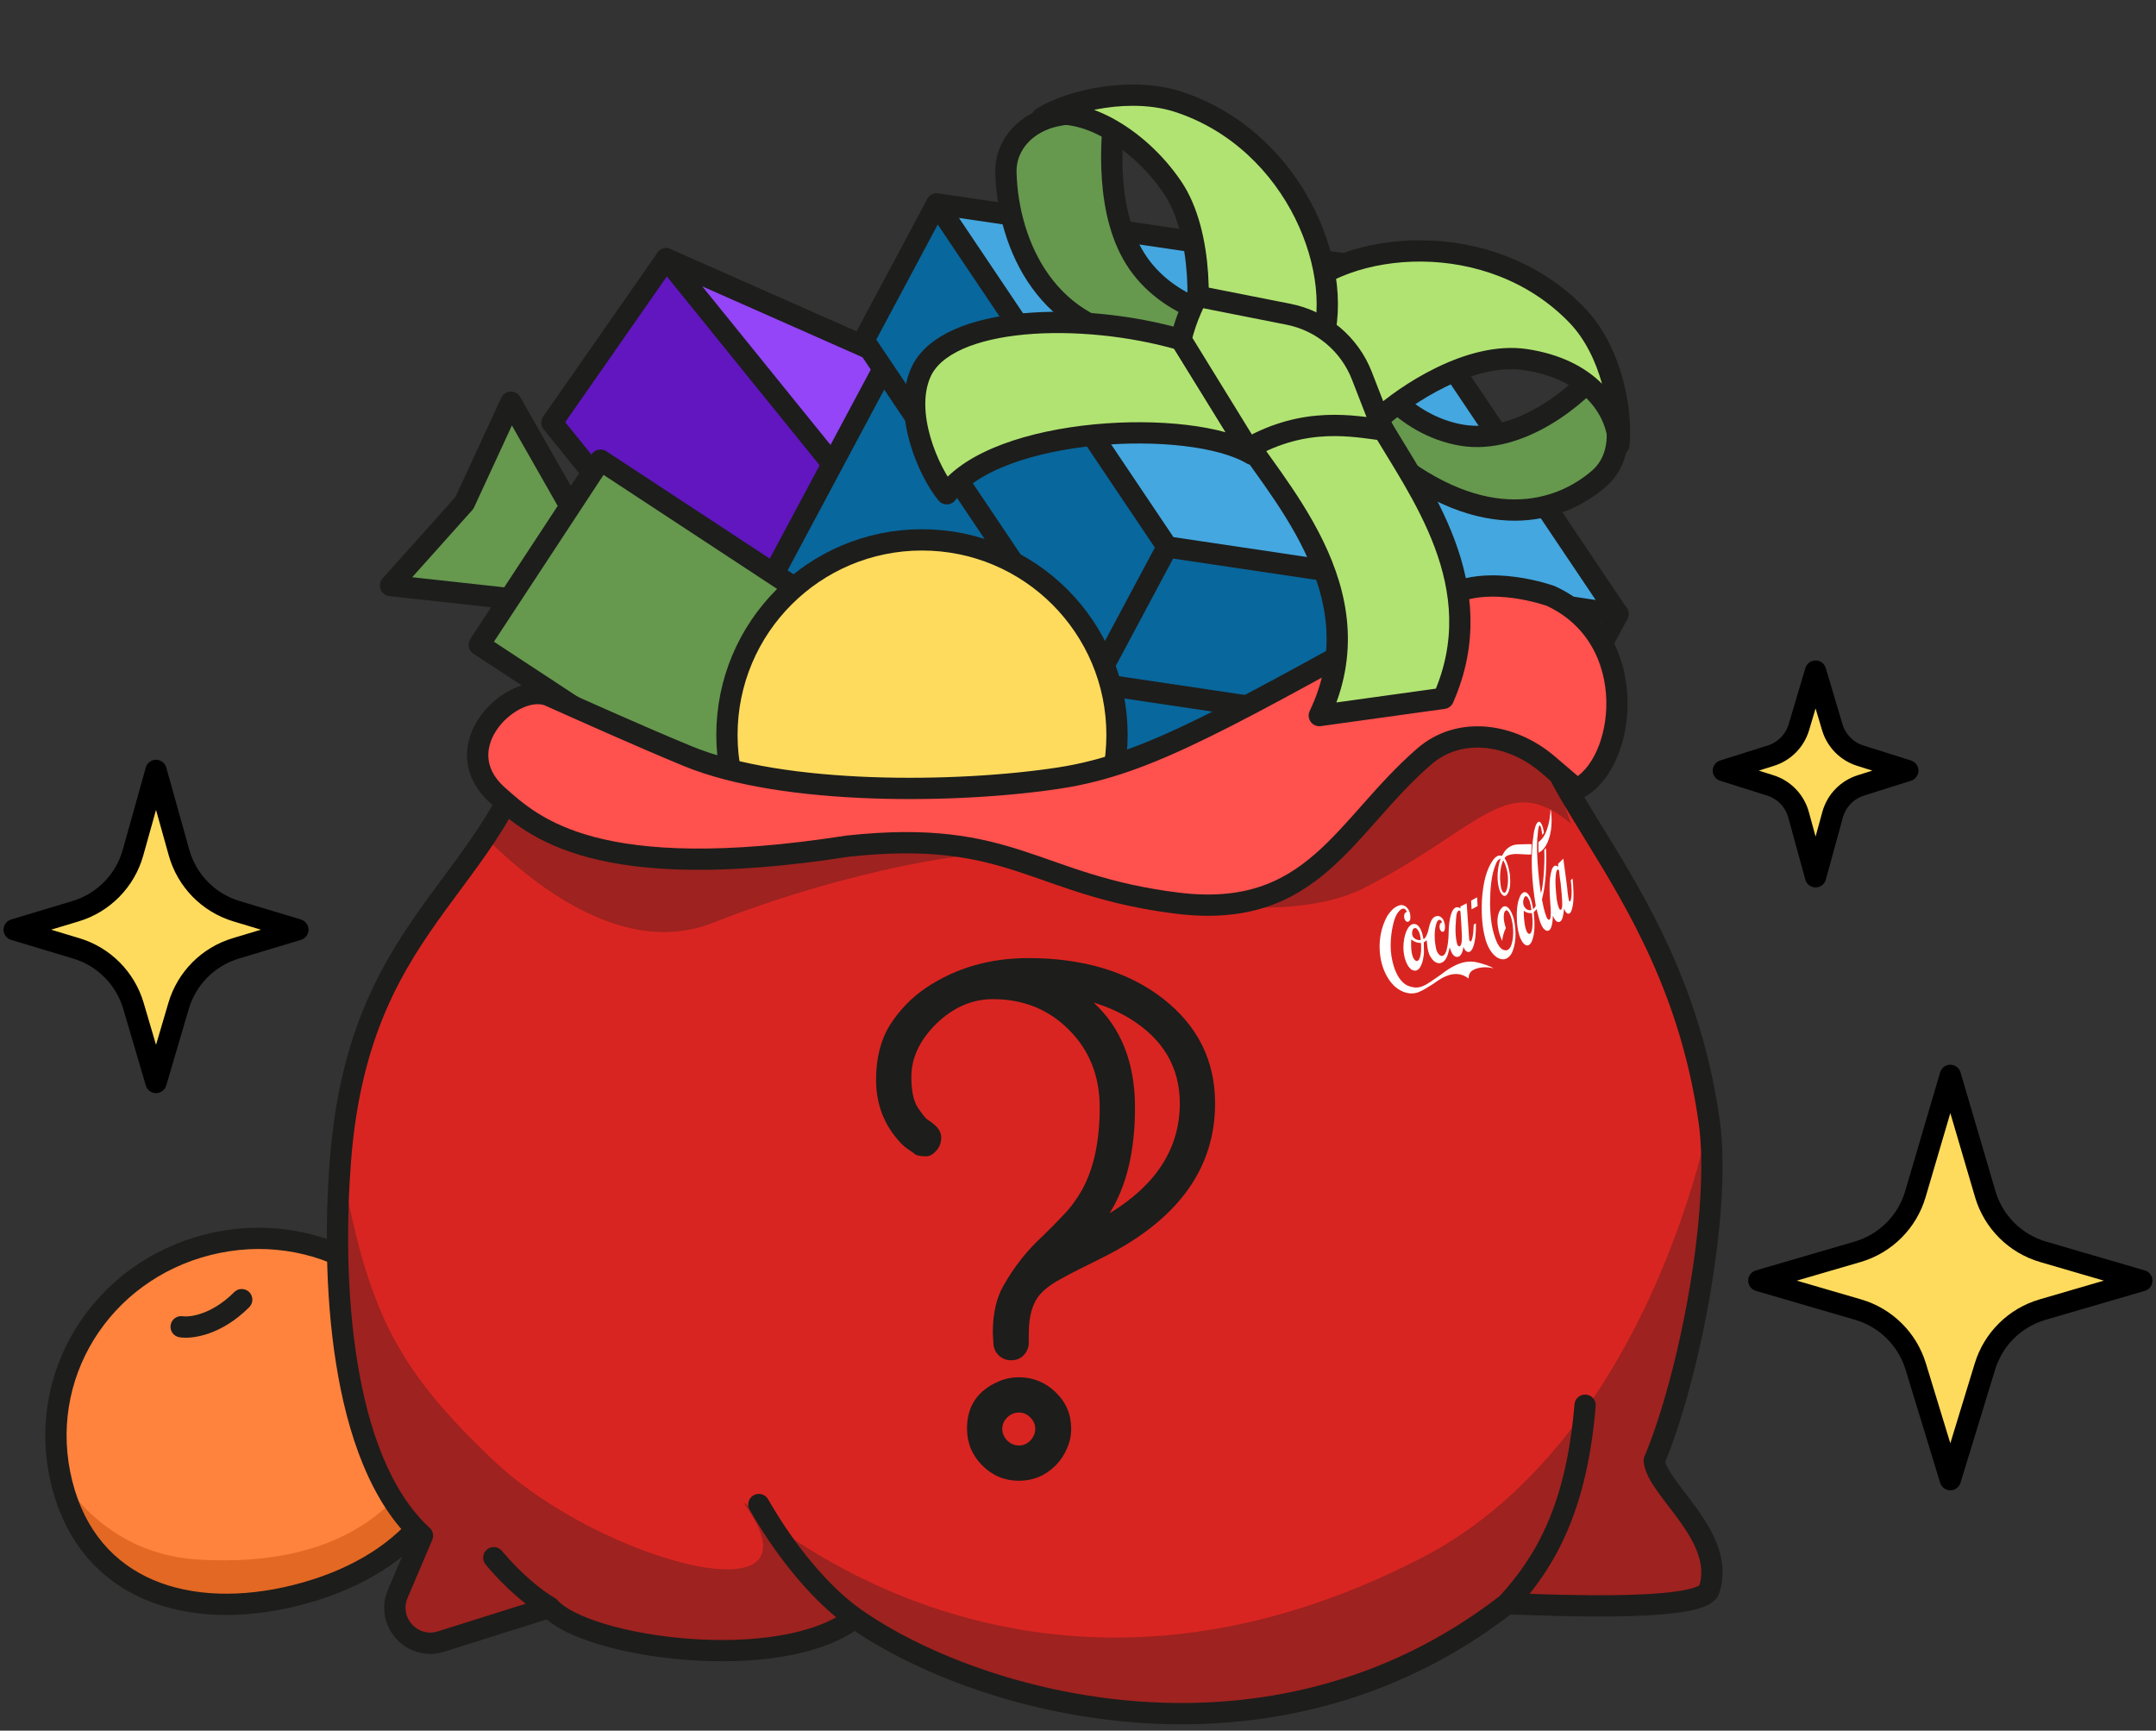 <svg width="304" height="244" viewBox="0 0 304 244" fill="none" xmlns="http://www.w3.org/2000/svg">
<rect x="0" y="0" width="304" height="244" fill="#333333" stroke="none"/>
<path d="M63.421 195.435C67.214 210.536 56.858 221.12 41.756 224.912C26.655 228.705 12.527 224.269 8.735 209.168C4.942 194.067 14.242 179.276 29.343 175.484C44.445 171.692 59.629 180.334 63.421 195.435Z" fill="#FF833D"/>
<path d="M63.422 195.435C67.214 210.536 56.858 221.12 41.757 224.912C26.655 228.705 11.906 222.749 8.113 207.648C7.85 206.597 13.245 218.965 27.864 219.874C49.025 221.19 60.311 211.41 63.422 195.435Z" fill="#E36823"/>
<path d="M25.78 185.578C24.962 185.447 24.192 186.004 24.061 186.822C23.93 187.64 24.487 188.409 25.305 188.541L25.78 185.578ZM35.147 184.297C35.732 183.71 35.731 182.76 35.145 182.175C34.559 181.59 33.609 181.591 33.024 182.177L35.147 184.297ZM61.967 195.8C63.751 202.908 62.205 208.845 58.502 213.478C54.76 218.159 48.722 221.616 41.391 223.458L42.121 226.367C49.891 224.416 56.582 220.685 60.846 215.351C65.148 209.969 66.884 203.063 64.876 195.07L61.967 195.8ZM41.391 223.458C34.059 225.299 27.105 225.105 21.595 222.746C16.142 220.413 11.974 215.91 10.189 208.803L7.28 209.533C9.287 217.527 14.079 222.793 20.414 225.504C26.692 228.191 34.352 228.318 42.121 226.367L41.391 223.458ZM10.189 208.803C6.608 194.542 15.374 180.539 29.709 176.939L28.978 174.029C13.11 178.014 3.276 193.592 7.28 209.533L10.189 208.803ZM29.709 176.939C44.044 173.339 58.385 181.539 61.967 195.8L64.876 195.07C60.873 179.128 44.846 170.044 28.978 174.029L29.709 176.939ZM25.305 188.541C27.194 188.843 31.275 188.177 35.147 184.297L33.024 182.177C29.75 185.458 26.609 185.711 25.78 185.578L25.305 188.541Z" fill="#1D1D1B"/>
<path d="M93.937 36.48L77.822 59.592L111.639 101.39L114.268 102.397C125.437 106.672 137.26 108.989 149.217 109.245L153.703 109.342L165.175 94.84L93.937 36.48Z" fill="#6116C0" stroke="#1D1D1B" stroke-width="3" stroke-linejoin="round"/>
<path d="M131.358 53.042L93.937 36.48L127.754 78.278L165.175 94.84L131.358 53.042Z" fill="#9345F7" stroke="#1D1D1B" stroke-width="3" stroke-linejoin="round"/>
<path d="M126.405 83.789L107.823 104.969" stroke="#1D1D1B" stroke-width="3"/>
<path d="M133.698 135.643L192.357 144.377L222.262 88.423L133.57 35.106L103.695 91.002L133.698 135.643Z" fill="#08679C" stroke="#1D1D1B" stroke-width="3" stroke-linejoin="round"/>
<path d="M163.601 79.689L222.261 88.423L192.188 43.677L133.599 35.048L163.601 79.689Z" fill="#08679C" stroke="#1D1D1B" stroke-width="3" stroke-linejoin="round"/>
<path d="M163.604 79.69L133.699 135.644" stroke="#1D1D1B" stroke-width="3"/>
<path d="M154.311 96.335L217.864 105.798L228.137 86.576L132.046 28.81L121.806 47.969L154.311 96.335Z" fill="#08679C" stroke="#1D1D1B" stroke-width="3" stroke-linejoin="round"/>
<path d="M164.583 77.113L228.136 86.576L195.554 38.097L132.078 28.748L164.583 77.113Z" fill="#44A7DF" stroke="#1D1D1B" stroke-width="3" stroke-linejoin="round"/>
<path d="M165.126 76.104L154.313 96.336" stroke="#1D1D1B" stroke-width="3"/>
<path d="M67.569 90.906L71.844 84.398L55.061 82.555L65.484 70.903L72.04 56.711L80.395 71.382L84.671 64.874L155.337 111.298L138.235 137.33L67.569 90.906Z" fill="#66984E"/>
<path d="M80.395 71.382L84.671 64.874L155.337 111.298L138.235 137.33L67.569 90.906L71.844 84.398M80.395 71.382L72.04 56.711L65.484 70.903L55.061 82.555L71.844 84.398M80.395 71.382L71.844 84.398" stroke="#1D1D1B" stroke-width="3" stroke-linejoin="round"/>
<path d="M108.852 126.362L123.832 97.044L132.752 106.12L117.771 135.438L108.852 126.362Z" fill="#FFD600" stroke="#1D1D1B" stroke-width="3" stroke-linejoin="round"/>
<circle cx="130" cy="103.617" r="27.5" fill="#FFDB5D" stroke="#1D1D1B" stroke-width="3"/>
<path d="M56.084 224.71L59.574 216.518C47.678 205.614 46.755 179.615 48 163.617C50.81 127.53 72.5 124.117 77.5 96.117C99.449 126.216 184.857 111.617 217.5 92.617C211 108.617 235.884 121.8 241 158.117C242.764 170.636 238.188 194.189 233.254 205.935C233.624 210.042 243.43 216.617 241 224.117C239.891 227.54 215.272 226.117 212.5 226.117C179 252.117 137.5 240.117 120.5 228.117C110 236.2 82.492 232.315 77.5 226.617L62.185 231.439C58.112 232.721 54.41 228.638 56.084 224.71Z" fill="#D92521"/>
<g clip-path="url(#clip0_711_2427)">
<path d="M208.316 135.692C206.76 135.312 205.184 135.821 203.126 137.441C200.882 139 200.192 139.64 198.471 138.96C197.745 138.611 197.169 137.887 196.723 136.799C196.051 135.022 195.918 133.209 196.29 131.02C196.514 129.856 196.768 128.839 197.505 128.238C198.089 127.82 198.373 128.476 198.337 128.594C198.245 128.612 198.108 128.687 198.052 128.816C198.015 128.934 197.904 129.287 198.077 129.647C198.36 130.208 198.795 129.936 198.853 129.579C198.902 129.161 198.871 128.365 198.261 127.855C198.026 127.659 197.754 127.581 197.465 127.61C196.6 127.793 196.062 128.479 195.596 129.158C194.685 130.83 194.323 132.851 194.632 134.892C194.824 136.12 195.344 137.85 196.689 139.095C197.67 139.954 198.862 140.273 199.915 139.922C200.633 139.657 201.412 139.131 201.945 138.806C202.491 138.505 204.903 136.235 207.076 137.967C207.076 137.967 206.99 137.072 207.792 136.728C208.437 136.374 209.56 136.244 210.58 136.528C210.119 136.197 209.104 135.877 208.316 135.692Z" fill="white"/>
<path d="M199.606 130.303C198.777 130.043 198.067 131.247 197.914 132.957C197.757 134.474 198.208 136.08 198.999 136.686C200.081 137.359 200.555 135.863 200.682 135.077C200.688 135.042 200.693 135.006 200.699 134.97C200.813 134.485 200.781 133.917 200.762 133.374C200.762 133.374 200.751 132.893 200.757 132.857C200.874 132.792 201.016 132.682 201.178 132.56C201.178 132.56 201.235 134.188 201.664 134.83C201.793 135.019 202.2 135.804 202.964 135.806C203.909 135.676 204.143 134.669 204.36 133.77C204.36 133.77 204.403 133.616 204.414 133.545C204.436 133.63 204.458 133.716 204.458 133.716C204.793 134.833 205.242 134.911 205.473 134.914C206.223 134.892 206.343 133.492 206.343 133.492C206.502 133.828 206.595 134.134 207.025 134.223C207.38 134.223 207.538 133.908 207.67 133.64C208.082 132.633 208.118 131.312 208.106 130.181C207.989 130.245 207.93 130.278 207.794 130.353C207.794 130.353 207.774 132.12 207.457 132.652C207.457 132.652 207.387 132.756 207.32 132.727C207.221 132.684 207.158 132.524 207.155 132.427C207.155 132.427 206.818 127.377 206.804 127.352C206.453 127.545 206.264 127.617 205.912 127.81L205.925 128.063C205.925 128.063 205.878 128.024 205.858 128.035C204.776 127.362 204.282 129.422 204.258 131.549C204.25 132.367 204.152 133.299 203.945 134.031C203.945 134.031 203.64 135.141 202.99 134.653C202.722 134.443 202.569 134.072 202.504 133.815C202.196 132.423 202.224 131.042 202.578 130.067C202.677 129.785 202.878 129.641 203.03 129.688C203.169 129.709 203.299 129.898 203.309 130.055C203.139 130.116 203.03 130.241 203.001 130.419C202.943 130.777 203.002 131.069 203.198 131.287C203.854 131.739 203.888 130.322 203.484 129.634C203.327 129.395 203.092 129.199 202.867 129.16C202.523 129.089 202.172 129.282 202.012 129.5C201.755 129.771 201.533 130.479 201.433 130.989C201.329 131.632 200.957 132.389 200.707 132.396C200.642 132.14 200.463 130.612 199.606 130.303ZM205.242 130.52C205.267 130.149 205.329 129.106 205.383 128.881C205.56 128.232 205.826 128.345 205.927 128.485C206.004 129.548 206.091 130.769 206.128 131.854L206.129 132.179C206.126 132.636 206.115 133.032 205.899 133.379C205.86 133.4 205.782 133.443 205.716 133.415C205.63 133.397 205.555 133.308 205.514 133.233C205.396 132.972 205.177 132.019 205.242 130.52ZM200.378 133C200.378 133 200.392 133.025 200.372 133.036L200.38 133.975C200.338 134.453 200.299 135.028 200.01 135.382C199.926 135.46 199.77 135.546 199.61 135.439C199.303 135.25 199.202 134.883 199.123 134.601C199.11 134.576 199.115 134.54 199.088 134.49C198.94 133.759 198.958 133.098 198.99 132.463L199.009 132.452C199.459 132.855 199.962 132.936 200.298 132.947C200.37 132.939 200.364 132.975 200.378 133ZM200.249 131.933L200.334 132.504C200.328 132.54 200.276 132.536 200.223 132.533C200.17 132.529 200.17 132.529 200.131 132.551C199.814 132.53 199.515 132.402 199.319 132.184C198.98 131.753 199.128 131.281 199.196 131.081C199.277 130.906 199.473 130.799 199.658 130.859C199.805 130.941 199.907 131.08 199.989 131.23C200.132 131.444 200.198 131.701 200.249 131.933Z" fill="white"/>
<path d="M212.58 127.916C212.378 127.734 212.095 127.727 211.894 127.87C211.26 128.381 210.989 129.506 211.228 130.773C211.335 131.43 211.484 131.933 211.81 132.664C211.847 132.222 212.007 131.45 212.336 130.847C212.336 130.847 212.043 130.129 212.032 129.323C212.031 128.998 212.051 128.434 212.405 128.337C212.713 128.297 213.143 129.264 213.286 130.356C213.404 131.17 213.384 132.059 213.241 132.723C213.109 133.316 212.863 134.069 212.202 133.977C211.799 133.939 211.416 133.564 211.106 132.954C210.336 131.231 210.152 129.511 210.099 127.426C210.12 125.431 210.23 123.321 210.977 121.674C211.121 121.335 211.334 121.121 211.589 121.077C211.589 121.077 210.929 122.742 211.242 124.651C211.333 125.186 211.44 125.843 211.896 126.21C212.131 126.406 212.326 126.299 212.455 126.163C213.006 125.502 212.98 124.345 212.898 123.317C212.783 122.6 212.635 121.868 212.291 121.244C212.25 121.169 212.195 121.069 212.154 120.995C212.335 120.537 213.202 120.451 213.202 120.451C213.831 120.3 215.444 120.551 215.903 120.461C215.919 120.029 215.937 119.369 215.976 119.023C215.851 119.026 215.778 119.034 215.64 119.012C215.106 119.013 214.586 119.039 214.033 119.05C212.816 119.102 212.228 119.881 211.975 120.345C211.874 120.531 211.778 120.681 211.778 120.681C211.279 120.467 210.846 120.836 210.577 121.179C209.619 122.486 209.101 124.365 208.945 127.085C208.874 129.173 209.016 130.819 209.418 132.289C209.664 133.292 210.314 134.658 211.325 135.11C212.184 135.516 212.765 135.001 213.096 134.494C213.754 133.286 213.869 131.369 213.439 129.524C213.303 129.046 213.049 128.308 212.58 127.916ZM212.073 121.494C213.021 123.542 212.531 125.47 212.307 125.756C212.173 125.928 211.819 126.025 211.625 125.025C211.398 123.687 211.518 122.288 211.944 121.305C212.004 121.37 212.032 121.419 212.073 121.494Z" fill="white"/>
<path d="M218.313 116.339C218.045 117.332 217.676 118.185 216.93 118.725C216.922 119.218 216.913 119.71 216.938 120.217C218.105 119.705 218.631 117.888 218.739 116.56C218.873 115.185 218.62 113.893 218.62 113.893C218.639 113.883 218.634 115.121 218.313 116.339Z" fill="white"/>
<path d="M208.274 126.511C207.942 126.694 207.766 126.79 207.434 126.973C207.459 127.479 207.458 127.708 207.502 128.204C207.833 128.022 208.009 127.925 208.341 127.742C208.311 127.271 208.298 127.018 208.274 126.511Z" fill="white"/>
<path d="M221.463 126.965C221.42 127.119 221.289 127.158 221.218 126.937C221.074 126.398 220.966 125.092 220.966 125.092C220.746 123.489 220.662 122.69 220.428 121.062C220.131 121.356 219.983 121.502 219.687 121.795C219.703 121.917 219.729 122.195 219.729 122.195C219.648 122.141 219.449 122.056 219.363 122.038C219.08 122.032 218.863 122.378 218.772 122.721C218.338 124.196 218.52 126.145 218.613 127.654C218.613 127.654 218.769 129.325 218.526 129.621C218.313 129.836 218.085 129.376 218.05 129.265C217.736 128.462 217.572 127.609 217.415 126.817C217.609 126.06 217.793 125.146 217.877 124.189C218.087 122.122 218.045 119.966 217.97 119.552C217.97 119.552 217.875 119.702 217.746 119.838C217.852 121.926 217.564 125.239 217.277 125.918C217.093 125.075 216.595 120.796 216.756 118.269C216.765 118.101 216.777 118.029 216.8 117.887C216.845 117.276 216.891 116.666 217.043 116.387C217.062 116.376 217.088 116.33 217.148 116.394C217.319 116.658 217.359 116.961 217.398 117.265C217.422 117.447 217.444 117.532 217.481 117.739C217.481 117.739 217.622 117.532 217.698 117.393C217.614 116.918 217.537 116.408 217.231 115.991C217.129 115.851 217.01 115.819 216.893 115.884C216.556 116.102 216.412 116.766 216.292 117.288C216.292 117.288 216.292 117.288 216.287 117.323C215.757 120.704 215.962 124.267 216.546 127.686C216.523 127.828 216.254 128.171 216.168 128.154C216.106 127.765 216.015 127.229 215.832 126.712C215.783 126.576 215.701 126.427 215.632 126.302C215.481 126.027 215.285 125.81 215.008 125.767C214.719 125.796 214.5 126.046 214.374 126.278C213.831 127.325 213.832 128.853 213.9 130.084C213.975 130.823 214.079 131.612 214.418 132.368C214.695 132.964 214.985 133.26 215.335 133.295C215.671 133.305 215.893 132.923 215.975 132.748C216.482 131.591 216.401 130.01 216.257 128.593C216.276 128.582 216.502 128.392 216.662 128.174C216.67 128.235 216.792 128.688 216.792 128.688C217.126 130.034 217.428 130.908 217.955 131.171C218.68 131.52 218.938 130.37 218.949 129.096C219.422 130.234 219.906 130.098 220.156 129.766C220.417 129.362 220.503 128.502 220.533 128.095C220.653 128.451 220.975 128.99 221.293 128.783C221.527 128.654 221.593 128.357 221.678 128.05C222.016 126.954 221.817 124.559 221.735 123.856C221.632 123.945 221.587 124.002 221.484 124.092C221.583 125.013 221.695 126.187 221.463 126.965ZM215.515 131.635C215.435 131.582 215.36 131.492 215.305 131.392C214.962 130.768 214.83 129.28 214.849 128.391C215.239 128.73 215.747 128.775 216.003 128.732C216.15 129.692 216.194 131.945 215.515 131.635ZM215.934 128.283C215.928 128.318 215.391 128.451 215.024 127.97C214.699 127.563 214.733 127.024 214.857 126.695C214.886 126.517 215.015 126.381 215.146 126.342C215.285 126.363 215.406 126.491 215.502 126.666C215.557 126.766 215.606 126.901 215.661 127.001L215.675 127.026C215.803 127.444 215.892 127.883 215.934 128.283ZM220.278 127.584L220.268 127.752C220.247 127.991 220.207 128.241 220.043 128.267C220.004 128.288 219.924 128.235 219.896 128.185C219.676 127.785 219.593 127.31 219.51 126.836C219.502 126.775 219.502 126.775 219.494 126.714C219.377 125.576 219.221 124.23 219.418 123.016C219.466 122.827 219.515 122.638 219.665 122.588C219.718 122.591 219.765 122.63 219.806 122.705C219.82 122.73 219.828 122.791 219.841 122.816C219.893 123.373 219.965 123.919 220.042 124.429C220.138 125.482 220.287 126.538 220.278 127.584Z" fill="white"/>
</g>
<path d="M56.084 224.71L59.574 216.518C47.678 205.614 46.755 179.615 48 163.617C51.828 184.617 55.617 192.664 69.623 205.935C84.578 220.105 116.952 228.85 105 212.117C104.487 211.399 105.719 212.574 108.511 214.631C119.333 222.608 153.597 243.863 200.5 219.617C209.95 214.732 217.492 207.268 223.431 198.905C233.103 185.282 238.521 169.27 241 158.117C242.764 170.636 238.188 194.189 233.254 205.935C233.624 210.042 243.43 216.617 241 224.117C239.891 227.54 215.272 226.117 212.5 226.117C179 252.117 137.5 240.117 120.5 228.117C110 236.2 82.492 232.315 77.5 226.617L62.185 231.439C58.112 232.721 54.41 228.638 56.084 224.71Z" fill="#9E221F"/>
<path d="M100.5 130.117C88.319 134.925 75.833 125.284 69 118.617C69.333 116.117 70.2 111.017 71 110.617C71.8 110.217 86 110.45 93 110.617L136 115.117H169L192.5 99.617L217 103.117L221.5 116.117C212.5 108.617 209 116.617 192.5 125.117C179.3 131.917 153.667 124.95 142.5 120.617C138.9 119.417 119.5 122.617 100.5 130.117Z" fill="#9E221F"/>
<path d="M77 97.117L78.212 96.233C77.858 95.748 77.248 95.52 76.663 95.655C76.077 95.79 75.629 96.262 75.523 96.853L77 97.117ZM59.574 216.518L60.953 217.106C61.203 216.521 61.056 215.842 60.587 215.412L59.574 216.518ZM77.5 226.617L78.628 225.629C78.524 225.51 78.402 225.408 78.266 225.327L77.5 226.617ZM241 224.117L242.427 224.579L242.427 224.579L241 224.117ZM233.254 205.935L231.871 205.354C231.776 205.58 231.738 205.825 231.76 206.069L233.254 205.935ZM217.5 92.617L218.89 93.181C219.131 92.587 218.968 91.905 218.483 91.484C217.999 91.064 217.3 90.998 216.745 91.321L217.5 92.617ZM241 158.117L239.515 158.326L241 158.117ZM120.5 228.117L121.365 226.891L120.5 228.117ZM48 163.617L46.505 163.5L48 163.617ZM108.302 211.373C107.891 210.653 106.975 210.404 106.256 210.815C105.537 211.226 105.287 212.142 105.698 212.861L108.302 211.373ZM70.775 218.656C70.244 218.02 69.298 217.934 68.662 218.465C68.026 218.996 67.94 219.941 68.471 220.578L70.775 218.656ZM224.995 198.242C225.064 197.416 224.45 196.691 223.625 196.622C222.799 196.553 222.074 197.167 222.005 197.992L224.995 198.242ZM56.084 224.71L54.704 224.122L56.084 224.71ZM62.185 231.439L61.735 230.008L62.185 231.439ZM58.194 215.93L54.704 224.122L57.464 225.298L60.953 217.106L58.194 215.93ZM62.636 232.87L77.951 228.048L77.049 225.186L61.735 230.008L62.636 232.87ZM212.5 227.617C213.165 227.617 215.157 227.704 217.923 227.785C220.646 227.865 224.041 227.937 227.39 227.9C230.727 227.864 234.071 227.721 236.675 227.359C237.969 227.18 239.155 226.937 240.089 226.593C240.555 226.422 241.02 226.203 241.415 225.913C241.808 225.624 242.228 225.194 242.427 224.579L239.573 223.655C239.634 223.467 239.731 223.428 239.64 223.494C239.552 223.559 239.371 223.661 239.053 223.778C238.417 224.012 237.477 224.219 236.263 224.388C233.852 224.722 230.661 224.865 227.358 224.901C224.067 224.936 220.718 224.866 218.011 224.786C215.346 224.708 213.221 224.617 212.5 224.617V227.617ZM242.427 224.579C243.886 220.076 241.608 215.999 239.401 212.886C238.834 212.087 238.248 211.319 237.699 210.603C237.143 209.878 236.632 209.213 236.184 208.584C235.236 207.252 234.8 206.374 234.748 205.8L231.76 206.069C231.893 207.549 232.822 209.034 233.74 210.324C234.226 211.006 234.773 211.717 235.318 212.428C235.868 213.146 236.423 213.873 236.953 214.621C239.134 217.697 240.544 220.658 239.573 223.655L242.427 224.579ZM216.745 91.321C200.668 100.678 171.261 109.286 143.107 111.785C129.045 113.033 115.389 112.748 103.934 110.316C92.452 107.879 83.388 103.331 78.212 96.233L75.788 98.001C81.587 105.953 91.492 110.742 103.311 113.251C115.156 115.766 129.133 116.037 143.372 114.773C171.82 112.248 201.689 103.555 218.255 93.913L216.745 91.321ZM234.637 206.516C237.163 200.504 239.565 191.56 241.117 182.571C242.665 173.603 243.4 164.401 242.485 157.908L239.515 158.326C240.364 164.352 239.693 173.186 238.161 182.061C236.632 190.915 234.28 199.62 231.871 205.354L234.637 206.516ZM242.485 157.908C239.881 139.42 232.233 126.819 226.172 116.962C223.119 111.998 220.553 107.857 219.117 103.974C217.708 100.163 217.444 96.741 218.89 93.181L216.11 92.052C214.306 96.493 214.715 100.719 216.303 105.014C217.865 109.238 220.621 113.663 223.616 118.534C229.651 128.348 237.003 140.497 239.515 158.326L242.485 157.908ZM76.372 227.605C77.174 228.521 78.338 229.308 79.671 229.986C81.021 230.673 82.633 231.291 84.415 231.828C87.979 232.903 92.322 233.687 96.82 234.031C101.318 234.374 106.021 234.281 110.298 233.574C114.553 232.87 118.515 231.538 121.415 229.306L119.585 226.928C117.235 228.737 113.821 229.951 109.809 230.614C105.82 231.274 101.365 231.369 97.049 231.039C92.733 230.71 88.608 229.959 85.281 228.956C83.618 228.454 82.181 227.897 81.03 227.312C79.862 226.718 79.075 226.138 78.628 225.629L76.372 227.605ZM119.635 229.342C128.365 235.505 143.252 241.593 160.2 242.863C177.182 244.135 196.321 240.573 213.42 227.302L211.58 224.932C195.179 237.661 176.818 241.099 160.425 239.871C143.998 238.641 129.635 232.729 121.365 226.891L119.635 229.342ZM75.523 96.853C73.096 110.45 66.791 117.768 60.466 126.451C54.098 135.196 47.939 145.083 46.505 163.5L49.496 163.733C50.872 146.063 56.713 136.701 62.892 128.217C69.115 119.673 75.905 111.784 78.477 97.381L75.523 96.853ZM46.505 163.5C45.876 171.574 45.791 182.198 47.378 192.213C48.954 202.166 52.227 211.818 58.56 217.624L60.587 215.412C55.025 210.314 51.888 201.515 50.341 191.743C48.803 182.033 48.879 171.658 49.496 163.733L46.505 163.5ZM121.365 226.891C117.097 223.879 112.231 218.248 108.302 211.373L105.698 212.861C109.769 219.986 114.903 226.002 119.635 229.342L121.365 226.891ZM78.266 225.327C76.321 224.173 73.5 221.924 70.775 218.656L68.471 220.578C71.395 224.084 74.472 226.563 76.734 227.907L78.266 225.327ZM213.606 227.131C219.34 220.875 223.768 212.959 224.995 198.242L222.005 197.992C220.832 212.075 216.66 219.359 211.394 225.103L213.606 227.131ZM54.704 224.122C52.528 229.229 57.341 234.537 62.636 232.87L61.735 230.008C58.884 230.906 56.292 228.048 57.464 225.298L54.704 224.122Z" fill="#1D1D1B"/>
<path d="M222.316 111.254C229.291 107.924 231.697 90.054 218.661 84.025C218.661 84.025 209.943 80.857 204.181 84.025C172.631 101.368 162.092 107.737 149.333 109.693C135.034 111.885 110.5 112.179 97 106.617C90.213 103.82 82 100.117 77.5 98.117C72.47 95.881 62.412 105.245 70.222 112.179C75.2 116.598 84.09 124.819 119.549 119.293C142.782 116.781 145.784 124.819 165.96 127.331C185.224 129.73 189.457 116.507 200.823 106.652C205.857 102.287 213.193 103.453 218.257 107.783L222.316 111.254Z" fill="#FF514D" stroke="#1D1D1B" stroke-width="3" stroke-linejoin="round"/>
<path d="M143.672 203.794C144.31 203.794 144.852 203.554 145.299 203.076C145.746 202.597 145.969 202.055 145.969 201.449C145.969 200.843 145.746 200.316 145.299 199.87C144.852 199.391 144.31 199.152 143.672 199.152C143.034 199.152 142.476 199.391 141.997 199.87C141.551 200.316 141.327 200.843 141.327 201.449C141.327 202.055 141.551 202.597 141.997 203.076C142.476 203.554 143.034 203.794 143.672 203.794ZM156.448 171.063C163.052 167.044 166.354 161.876 166.354 155.559C166.354 150.455 163.977 146.452 159.224 143.549C157.725 142.655 156.05 141.922 154.199 141.347C158.091 144.92 160.037 149.849 160.037 156.134C160.037 162.29 158.841 167.267 156.448 171.063ZM151.041 201.449C151.041 202.438 150.834 203.379 150.419 204.272C150.036 205.165 149.51 205.947 148.84 206.617C147.405 208.052 145.682 208.77 143.672 208.77C141.662 208.77 139.94 208.052 138.504 206.617C137.069 205.181 136.351 203.443 136.351 201.401C136.351 198.243 137.85 196.026 140.849 194.75C141.742 194.367 142.683 194.176 143.672 194.176C145.65 194.176 147.373 194.877 148.84 196.281C150.308 197.685 151.041 199.407 151.041 201.449ZM140.083 189.582L139.988 187.907C139.988 185.195 140.498 182.962 141.519 181.208C143.05 178.528 144.884 176.215 147.022 174.269C148.043 173.28 149.031 172.275 149.989 171.255C150.977 170.234 151.855 169.038 152.62 167.666C154.247 164.667 155.061 160.823 155.061 156.134C155.061 151.667 153.577 147.983 150.611 145.08C147.771 142.273 144.23 140.869 139.988 140.869C137.085 140.869 134.437 142.017 132.044 144.314C129.684 146.643 128.503 149.147 128.503 151.827C128.503 153.741 128.79 155.161 129.365 156.086C129.971 156.979 130.401 157.537 130.656 157.76C130.944 157.952 131.103 158.064 131.135 158.095C132.188 158.797 132.714 159.547 132.714 160.344C132.714 161.11 132.475 161.748 131.996 162.259C131.55 162.769 131.087 163.024 130.609 163.024C129.811 163.024 129.285 162.928 129.03 162.737C128.806 162.546 128.423 162.274 127.881 161.924C127.339 161.541 126.749 160.935 126.111 160.105C124.388 157.872 123.527 155.24 123.527 152.21C123.527 149.179 124.181 146.611 125.489 144.506C126.828 142.4 128.535 140.646 130.609 139.242C134.788 136.467 139.573 135.079 144.964 135.079C152.716 135.079 159.048 136.977 163.961 140.773C168.874 144.601 171.33 149.53 171.33 155.559C171.33 164.524 166.338 171.622 156.353 176.853C154.917 177.587 153.545 178.273 152.238 178.911C150.962 179.549 149.861 180.139 148.936 180.681C148.011 181.224 147.261 181.814 146.687 182.452C145.602 183.664 145.06 185.514 145.06 188.003V189.295C145.06 189.933 144.837 190.507 144.39 191.017C143.975 191.496 143.417 191.751 142.715 191.783C142.045 191.815 141.455 191.623 140.945 191.209C140.434 190.762 140.147 190.22 140.083 189.582Z" fill="#1D1D1B"/>
<path d="M275 151.617L279.926 168.359C281.08 172.281 284.151 175.346 288.076 176.491L302 180.555L287.996 184.643C284.115 185.775 281.065 188.786 279.883 192.652L275 208.617L270.117 192.652C268.935 188.786 265.885 185.775 262.004 184.643L248 180.555L261.924 176.491C265.849 175.346 268.92 172.281 270.074 168.359L275 151.617Z" fill="#FFDB5D" stroke="black" stroke-width="3" stroke-linejoin="round"/>
<path d="M22 108.617L25.243 120.21C26.35 124.168 29.405 127.284 33.341 128.469L42 131.075L33.237 133.713C29.358 134.88 26.33 137.926 25.185 141.811L22 152.617L18.815 141.811C17.67 137.926 14.642 134.88 10.763 133.713L2 131.075L10.659 128.469C14.595 127.284 17.65 124.168 18.757 120.21L22 108.617Z" fill="#FFDB5D" stroke="black" stroke-width="3" stroke-linejoin="round"/>
<path d="M256 94.617L258.354 102.528C258.923 104.438 260.402 105.94 262.302 106.539L269 108.649L262.382 110.734C260.438 111.347 258.938 112.904 258.399 114.87L256 123.617L253.601 114.87C253.062 112.904 251.562 111.347 249.618 110.734L243 108.649L249.698 106.539C251.598 105.94 253.077 104.438 253.646 102.528L256 94.617Z" fill="#FFDB5D" stroke="black" stroke-width="3" stroke-linejoin="round"/>
<path d="M195.502 64.285C209.311 75.53 219.902 72.32 225.483 67.465C228.241 65.065 228.507 61.259 227.564 57.839L225.855 51.638C222.644 55.809 214.274 62.711 206.138 61.361C197.963 60.004 192.249 52.676 191.195 47.66C187.997 50.221 192.734 59.81 195.502 64.285Z" fill="#66984E" stroke="#1D1D1B" stroke-width="3" stroke-linejoin="round"/>
<path d="M222.369 44.456C210.181 31.814 189.687 33.709 181.976 42.002L194.484 58.991C198.096 55.714 207.26 49.518 215.124 50.704C223.869 52.023 227.994 57.386 228.263 62.737C228.774 57.959 227.231 49.499 222.369 44.456Z" fill="#B1E372" stroke="#1D1D1B" stroke-width="3" stroke-linejoin="round"/>
<path d="M162.451 47.989C147.691 47.17 142.136 34.563 141.838 24.407C141.713 20.172 144.982 17.12 148.947 16.326L157.281 14.657C156.605 19.701 155.777 30.373 160.504 37.132C165.253 43.923 174.328 45.919 179.308 44.708C178.376 48.697 167.682 48.557 162.451 47.989Z" fill="#66984E" stroke="#1D1D1B" stroke-width="3" stroke-linejoin="round"/>
<path d="M166.279 14.397C182.94 19.944 190.159 38.979 186.001 49.513L168 49.513C169.4 44.841 169.765 32.982 165.304 26.398C160.344 19.076 151.897 14.525 146.953 16.59C151.044 14.069 159.632 12.185 166.279 14.397Z" fill="#B1E372" stroke="#1D1D1B" stroke-width="3" stroke-linejoin="round"/>
<path d="M133.5 69.617C140.5 60.117 167.841 58.873 176.542 64.04L166.528 47.894C152.506 43.834 133.466 44.515 129.857 52.474C127.24 58.246 131 66.617 133.5 69.617Z" fill="#B1E372" stroke="#1D1D1B" stroke-width="3" stroke-linejoin="round"/>
<path d="M186.024 100.887C194.478 83.196 179.5 68.617 174 59.617L180.5 47.617L194.5 59.617C200 69.117 210.526 82.582 203.512 98.459L186.024 100.887Z" fill="#B1E372" stroke="#1D1D1B" stroke-width="3" stroke-linejoin="round"/>
<path d="M195 60.617L192.023 52.966C190.287 48.504 186.391 45.238 181.694 44.309L168.825 41.762C168.825 41.762 167.216 44.711 166.529 47.894L175.984 63.251C184 58.617 191 60.117 195 60.617Z" fill="#B1E372" stroke="#1D1D1B" stroke-width="3" stroke-linejoin="round"/>
<defs>
<clipPath id="clip0_711_2427">
<rect width="31.673" height="15.93" fill="white" transform="translate(190.887 129.146) rotate(-28.811)"/>
</clipPath>
</defs>
</svg>
